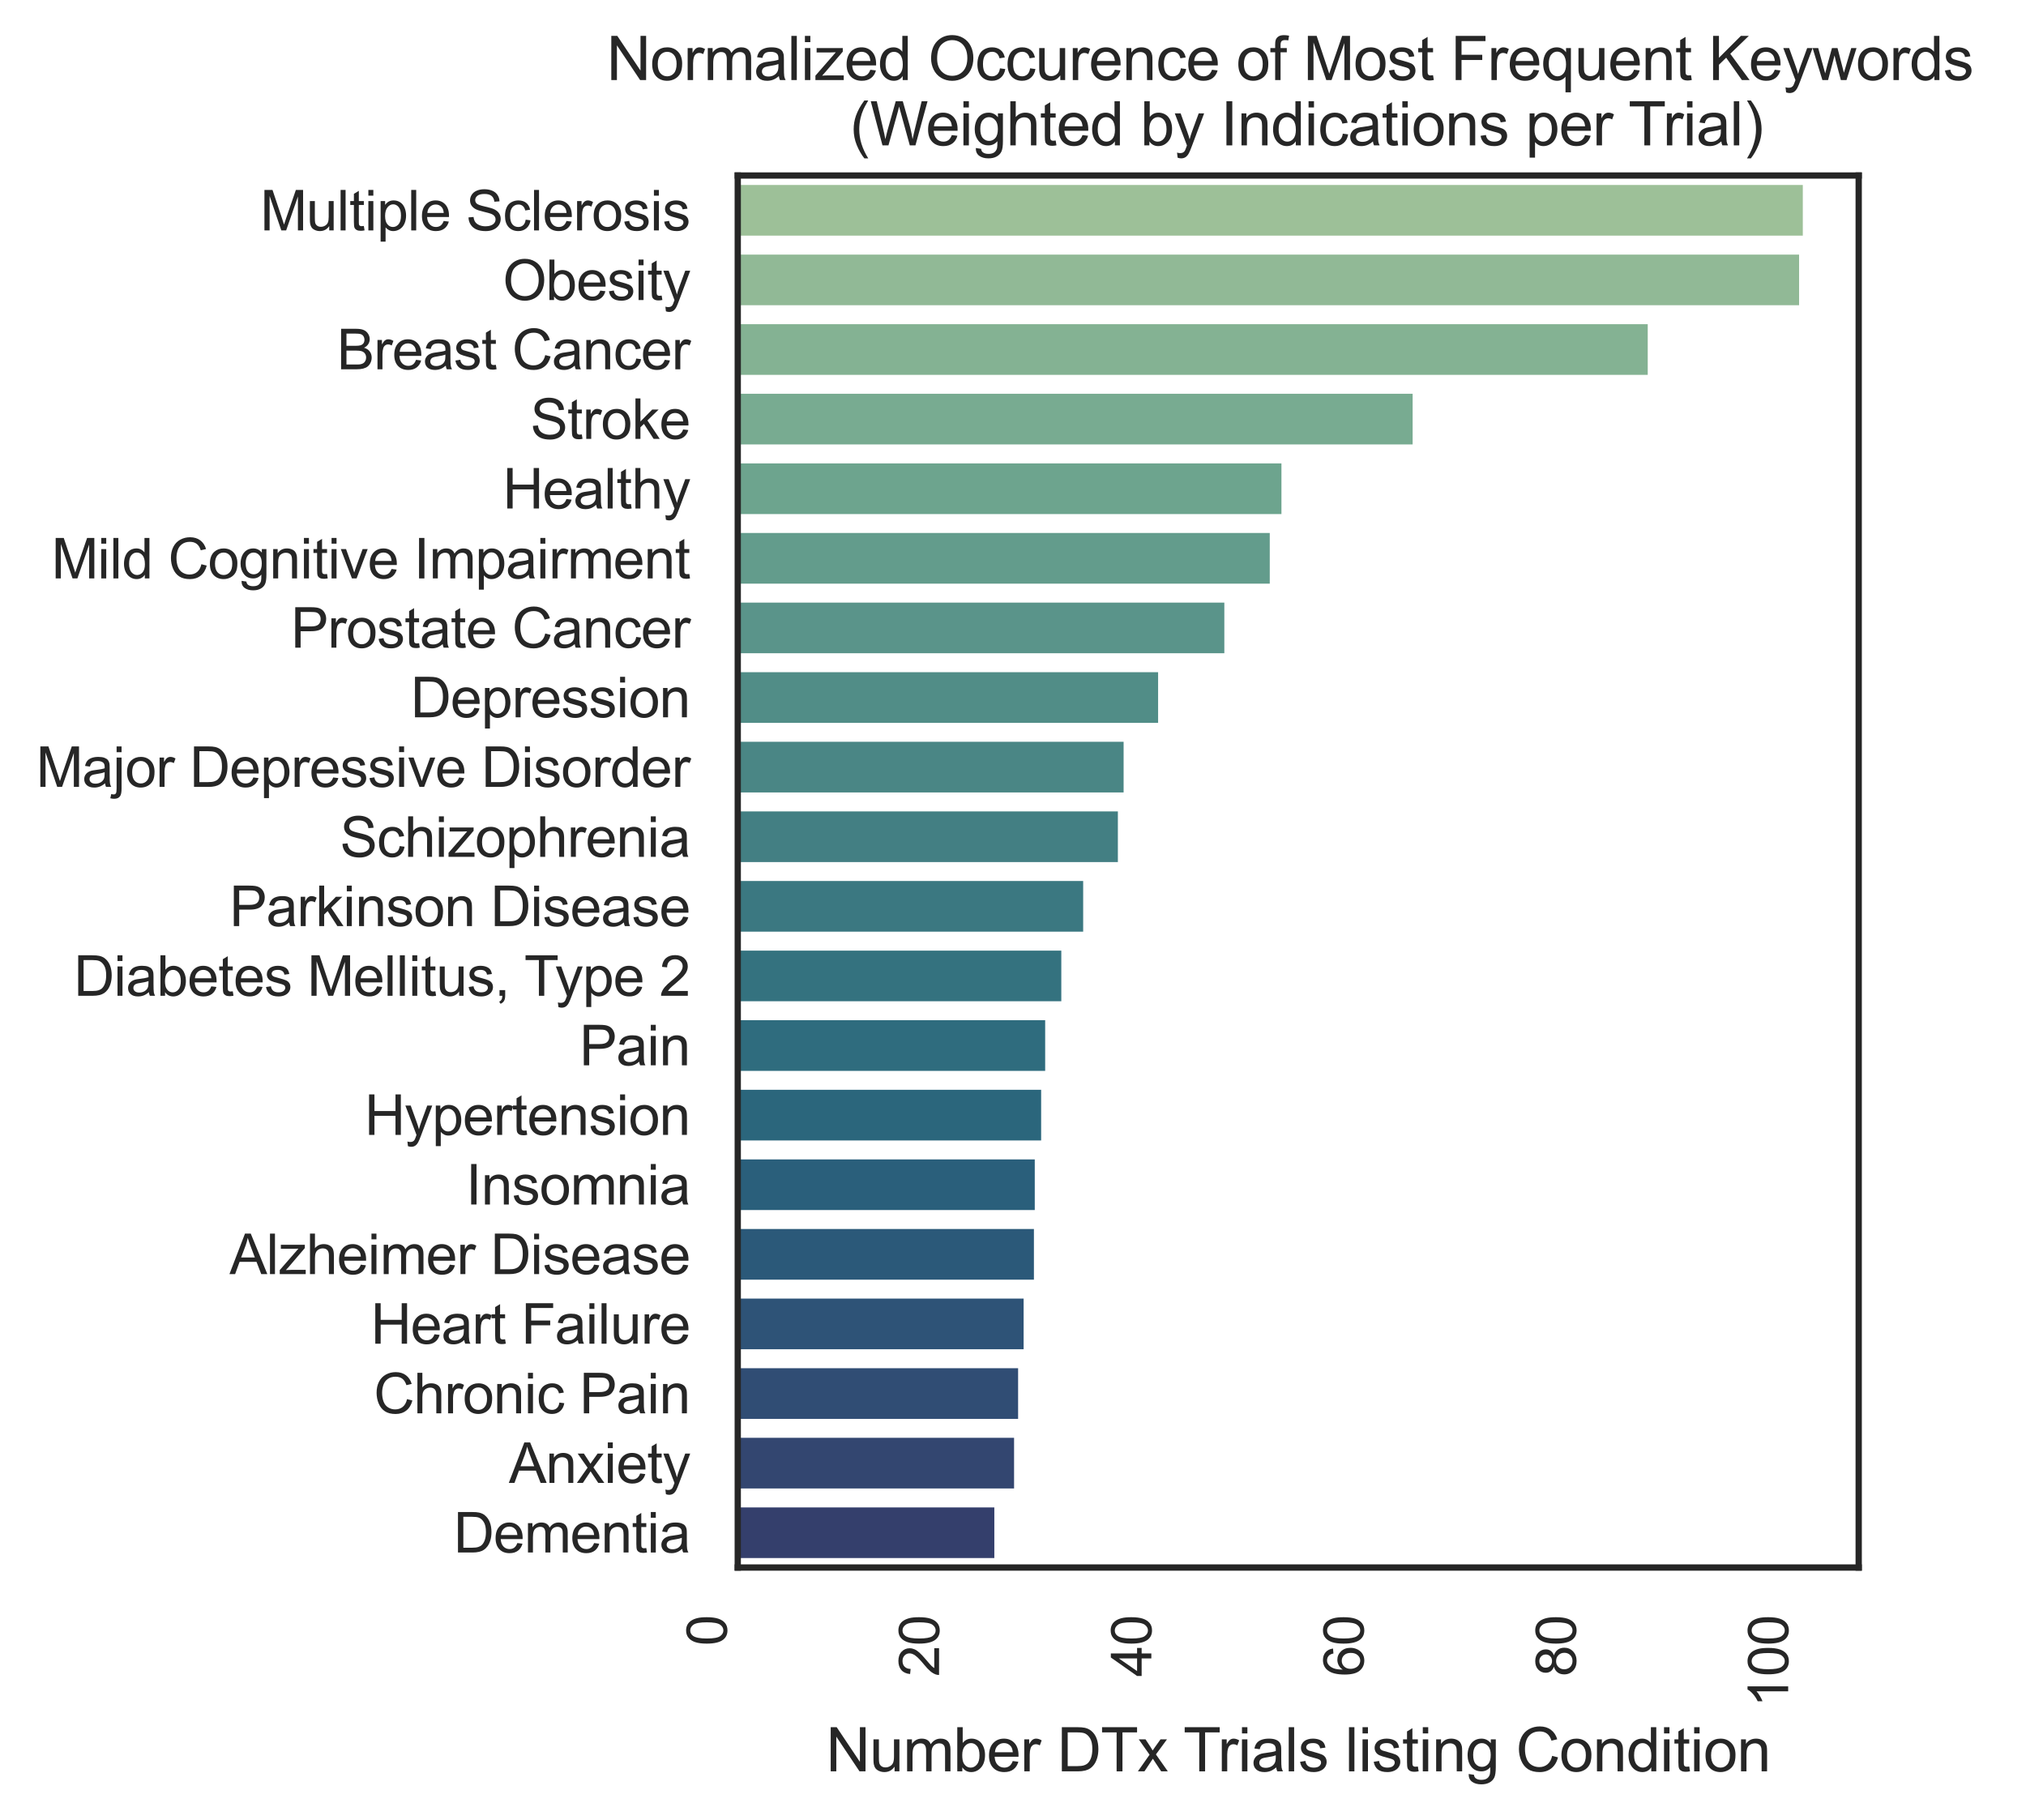 <?xml version="1.0" encoding="utf-8" standalone="no"?>
<!DOCTYPE svg PUBLIC "-//W3C//DTD SVG 1.1//EN"
  "http://www.w3.org/Graphics/SVG/1.1/DTD/svg11.dtd">
<svg xmlns:xlink="http://www.w3.org/1999/xlink" width="403.412pt" height="362.464pt" viewBox="0 0 403.412 362.464" xmlns="http://www.w3.org/2000/svg" version="1.1">
 <defs>
  <style type="text/css">*{stroke-linejoin: round; stroke-linecap: butt}</style>
 </defs>
 <g id="figure_1">
  <g id="patch_1">
   <path d="M 0 362.464 
L 403.412 362.464 
L 403.412 0 
L 0 0 
z
" style="fill: #ffffff"/>
  </g>
  <g id="axes_1">
   <g id="patch_2">
    <path d="M 146.899 312.151 
L 370.099 312.151 
L 370.099 34.952 
L 146.899 34.952 
z
" style="fill: #ffffff"/>
   </g>
   <g id="matplotlib.axis_1">
    <g id="xtick_1">
     <g id="text_1">
      <!-- 0 -->
      <g style="fill: #262626" transform="translate(144.713 327.769)rotate(-90)scale(0.11 -0.11)">
       <defs>
        <path id="ArialMT-30" d="M 266 2259 
Q 266 3072 433 3567 
Q 600 4063 929 4331 
Q 1259 4600 1759 4600 
Q 2128 4600 2406 4451 
Q 2684 4303 2865 4023 
Q 3047 3744 3150 3342 
Q 3253 2941 3253 2259 
Q 3253 1453 3087 958 
Q 2922 463 2592 192 
Q 2263 -78 1759 -78 
Q 1097 -78 719 397 
Q 266 969 266 2259 
z
M 844 2259 
Q 844 1131 1108 757 
Q 1372 384 1759 384 
Q 2147 384 2411 759 
Q 2675 1134 2675 2259 
Q 2675 3391 2411 3762 
Q 2147 4134 1753 4134 
Q 1366 4134 1134 3806 
Q 844 3388 844 2259 
z
" transform="scale(0.016)"/>
       </defs>
       <use xlink:href="#ArialMT-30"/>
      </g>
     </g>
    </g>
    <g id="xtick_2">
     <g id="text_2">
      <!-- 20 -->
      <g style="fill: #262626" transform="translate(186.982 333.886)rotate(-90)scale(0.11 -0.11)">
       <defs>
        <path id="ArialMT-32" d="M 3222 541 
L 3222 0 
L 194 0 
Q 188 203 259 391 
Q 375 700 629 1000 
Q 884 1300 1366 1694 
Q 2113 2306 2375 2664 
Q 2638 3022 2638 3341 
Q 2638 3675 2398 3904 
Q 2159 4134 1775 4134 
Q 1369 4134 1125 3890 
Q 881 3647 878 3216 
L 300 3275 
Q 359 3922 746 4261 
Q 1134 4600 1788 4600 
Q 2447 4600 2831 4234 
Q 3216 3869 3216 3328 
Q 3216 3053 3103 2787 
Q 2991 2522 2730 2228 
Q 2469 1934 1863 1422 
Q 1356 997 1212 845 
Q 1069 694 975 541 
L 3222 541 
z
" transform="scale(0.016)"/>
       </defs>
       <use xlink:href="#ArialMT-32"/>
       <use xlink:href="#ArialMT-30" x="55.615"/>
      </g>
     </g>
    </g>
    <g id="xtick_3">
     <g id="text_3">
      <!-- 40 -->
      <g style="fill: #262626" transform="translate(229.251 333.886)rotate(-90)scale(0.11 -0.11)">
       <defs>
        <path id="ArialMT-34" d="M 2069 0 
L 2069 1097 
L 81 1097 
L 81 1613 
L 2172 4581 
L 2631 4581 
L 2631 1613 
L 3250 1613 
L 3250 1097 
L 2631 1097 
L 2631 0 
L 2069 0 
z
M 2069 1613 
L 2069 3678 
L 634 1613 
L 2069 1613 
z
" transform="scale(0.016)"/>
       </defs>
       <use xlink:href="#ArialMT-34"/>
       <use xlink:href="#ArialMT-30" x="55.615"/>
      </g>
     </g>
    </g>
    <g id="xtick_4">
     <g id="text_4">
      <!-- 60 -->
      <g style="fill: #262626" transform="translate(271.52 333.886)rotate(-90)scale(0.11 -0.11)">
       <defs>
        <path id="ArialMT-36" d="M 3184 3459 
L 2625 3416 
Q 2550 3747 2413 3897 
Q 2184 4138 1850 4138 
Q 1581 4138 1378 3988 
Q 1113 3794 959 3422 
Q 806 3050 800 2363 
Q 1003 2672 1297 2822 
Q 1591 2972 1913 2972 
Q 2475 2972 2870 2558 
Q 3266 2144 3266 1488 
Q 3266 1056 3080 686 
Q 2894 316 2569 119 
Q 2244 -78 1831 -78 
Q 1128 -78 684 439 
Q 241 956 241 2144 
Q 241 3472 731 4075 
Q 1159 4600 1884 4600 
Q 2425 4600 2770 4297 
Q 3116 3994 3184 3459 
z
M 888 1484 
Q 888 1194 1011 928 
Q 1134 663 1356 523 
Q 1578 384 1822 384 
Q 2178 384 2434 671 
Q 2691 959 2691 1453 
Q 2691 1928 2437 2201 
Q 2184 2475 1800 2475 
Q 1419 2475 1153 2201 
Q 888 1928 888 1484 
z
" transform="scale(0.016)"/>
       </defs>
       <use xlink:href="#ArialMT-36"/>
       <use xlink:href="#ArialMT-30" x="55.615"/>
      </g>
     </g>
    </g>
    <g id="xtick_5">
     <g id="text_5">
      <!-- 80 -->
      <g style="fill: #262626" transform="translate(313.789 333.886)rotate(-90)scale(0.11 -0.11)">
       <defs>
        <path id="ArialMT-38" d="M 1131 2484 
Q 781 2613 612 2850 
Q 444 3088 444 3419 
Q 444 3919 803 4259 
Q 1163 4600 1759 4600 
Q 2359 4600 2725 4251 
Q 3091 3903 3091 3403 
Q 3091 3084 2923 2848 
Q 2756 2613 2416 2484 
Q 2838 2347 3058 2040 
Q 3278 1734 3278 1309 
Q 3278 722 2862 322 
Q 2447 -78 1769 -78 
Q 1091 -78 675 323 
Q 259 725 259 1325 
Q 259 1772 486 2073 
Q 713 2375 1131 2484 
z
M 1019 3438 
Q 1019 3113 1228 2906 
Q 1438 2700 1772 2700 
Q 2097 2700 2305 2904 
Q 2513 3109 2513 3406 
Q 2513 3716 2298 3927 
Q 2084 4138 1766 4138 
Q 1444 4138 1231 3931 
Q 1019 3725 1019 3438 
z
M 838 1322 
Q 838 1081 952 856 
Q 1066 631 1291 507 
Q 1516 384 1775 384 
Q 2178 384 2440 643 
Q 2703 903 2703 1303 
Q 2703 1709 2433 1975 
Q 2163 2241 1756 2241 
Q 1359 2241 1098 1978 
Q 838 1716 838 1322 
z
" transform="scale(0.016)"/>
       </defs>
       <use xlink:href="#ArialMT-38"/>
       <use xlink:href="#ArialMT-30" x="55.615"/>
      </g>
     </g>
    </g>
    <g id="xtick_6">
     <g id="text_6">
      <!-- 100 -->
      <g style="fill: #262626" transform="translate(356.058 340.003)rotate(-90)scale(0.11 -0.11)">
       <defs>
        <path id="ArialMT-31" d="M 2384 0 
L 1822 0 
L 1822 3584 
Q 1619 3391 1289 3197 
Q 959 3003 697 2906 
L 697 3450 
Q 1169 3672 1522 3987 
Q 1875 4303 2022 4600 
L 2384 4600 
L 2384 0 
z
" transform="scale(0.016)"/>
       </defs>
       <use xlink:href="#ArialMT-31"/>
       <use xlink:href="#ArialMT-30" x="55.615"/>
       <use xlink:href="#ArialMT-30" x="111.23"/>
      </g>
     </g>
    </g>
    <g id="text_7">
     <!-- Number DTx Trials listing Condition -->
     <g style="fill: #262626" transform="translate(164.471 352.738)scale(0.12 -0.12)">
      <defs>
       <path id="ArialMT-4e" d="M 488 0 
L 488 4581 
L 1109 4581 
L 3516 984 
L 3516 4581 
L 4097 4581 
L 4097 0 
L 3475 0 
L 1069 3600 
L 1069 0 
L 488 0 
z
" transform="scale(0.016)"/>
       <path id="ArialMT-75" d="M 2597 0 
L 2597 488 
Q 2209 -75 1544 -75 
Q 1250 -75 995 37 
Q 741 150 617 320 
Q 494 491 444 738 
Q 409 903 409 1263 
L 409 3319 
L 972 3319 
L 972 1478 
Q 972 1038 1006 884 
Q 1059 663 1231 536 
Q 1403 409 1656 409 
Q 1909 409 2131 539 
Q 2353 669 2445 892 
Q 2538 1116 2538 1541 
L 2538 3319 
L 3100 3319 
L 3100 0 
L 2597 0 
z
" transform="scale(0.016)"/>
       <path id="ArialMT-6d" d="M 422 0 
L 422 3319 
L 925 3319 
L 925 2853 
Q 1081 3097 1340 3245 
Q 1600 3394 1931 3394 
Q 2300 3394 2536 3241 
Q 2772 3088 2869 2813 
Q 3263 3394 3894 3394 
Q 4388 3394 4653 3120 
Q 4919 2847 4919 2278 
L 4919 0 
L 4359 0 
L 4359 2091 
Q 4359 2428 4304 2576 
Q 4250 2725 4106 2815 
Q 3963 2906 3769 2906 
Q 3419 2906 3187 2673 
Q 2956 2441 2956 1928 
L 2956 0 
L 2394 0 
L 2394 2156 
Q 2394 2531 2256 2718 
Q 2119 2906 1806 2906 
Q 1569 2906 1367 2781 
Q 1166 2656 1075 2415 
Q 984 2175 984 1722 
L 984 0 
L 422 0 
z
" transform="scale(0.016)"/>
       <path id="ArialMT-62" d="M 941 0 
L 419 0 
L 419 4581 
L 981 4581 
L 981 2947 
Q 1338 3394 1891 3394 
Q 2197 3394 2470 3270 
Q 2744 3147 2920 2923 
Q 3097 2700 3197 2384 
Q 3297 2069 3297 1709 
Q 3297 856 2875 390 
Q 2453 -75 1863 -75 
Q 1275 -75 941 416 
L 941 0 
z
M 934 1684 
Q 934 1088 1097 822 
Q 1363 388 1816 388 
Q 2184 388 2453 708 
Q 2722 1028 2722 1663 
Q 2722 2313 2464 2622 
Q 2206 2931 1841 2931 
Q 1472 2931 1203 2611 
Q 934 2291 934 1684 
z
" transform="scale(0.016)"/>
       <path id="ArialMT-65" d="M 2694 1069 
L 3275 997 
Q 3138 488 2766 206 
Q 2394 -75 1816 -75 
Q 1088 -75 661 373 
Q 234 822 234 1631 
Q 234 2469 665 2931 
Q 1097 3394 1784 3394 
Q 2450 3394 2872 2941 
Q 3294 2488 3294 1666 
Q 3294 1616 3291 1516 
L 816 1516 
Q 847 969 1125 678 
Q 1403 388 1819 388 
Q 2128 388 2347 550 
Q 2566 713 2694 1069 
z
M 847 1978 
L 2700 1978 
Q 2663 2397 2488 2606 
Q 2219 2931 1791 2931 
Q 1403 2931 1139 2672 
Q 875 2413 847 1978 
z
" transform="scale(0.016)"/>
       <path id="ArialMT-72" d="M 416 0 
L 416 3319 
L 922 3319 
L 922 2816 
Q 1116 3169 1280 3281 
Q 1444 3394 1641 3394 
Q 1925 3394 2219 3213 
L 2025 2691 
Q 1819 2813 1613 2813 
Q 1428 2813 1281 2702 
Q 1134 2591 1072 2394 
Q 978 2094 978 1738 
L 978 0 
L 416 0 
z
" transform="scale(0.016)"/>
       <path id="ArialMT-20" transform="scale(0.016)"/>
       <path id="ArialMT-44" d="M 494 0 
L 494 4581 
L 2072 4581 
Q 2606 4581 2888 4516 
Q 3281 4425 3559 4188 
Q 3922 3881 4101 3404 
Q 4281 2928 4281 2316 
Q 4281 1794 4159 1391 
Q 4038 988 3847 723 
Q 3656 459 3429 307 
Q 3203 156 2883 78 
Q 2563 0 2147 0 
L 494 0 
z
M 1100 541 
L 2078 541 
Q 2531 541 2789 625 
Q 3047 709 3200 863 
Q 3416 1078 3536 1442 
Q 3656 1806 3656 2325 
Q 3656 3044 3420 3430 
Q 3184 3816 2847 3947 
Q 2603 4041 2063 4041 
L 1100 4041 
L 1100 541 
z
" transform="scale(0.016)"/>
       <path id="ArialMT-54" d="M 1659 0 
L 1659 4041 
L 150 4041 
L 150 4581 
L 3781 4581 
L 3781 4041 
L 2266 4041 
L 2266 0 
L 1659 0 
z
" transform="scale(0.016)"/>
       <path id="ArialMT-78" d="M 47 0 
L 1259 1725 
L 138 3319 
L 841 3319 
L 1350 2541 
Q 1494 2319 1581 2169 
Q 1719 2375 1834 2534 
L 2394 3319 
L 3066 3319 
L 1919 1756 
L 3153 0 
L 2463 0 
L 1781 1031 
L 1600 1309 
L 728 0 
L 47 0 
z
" transform="scale(0.016)"/>
       <path id="ArialMT-69" d="M 425 3934 
L 425 4581 
L 988 4581 
L 988 3934 
L 425 3934 
z
M 425 0 
L 425 3319 
L 988 3319 
L 988 0 
L 425 0 
z
" transform="scale(0.016)"/>
       <path id="ArialMT-61" d="M 2588 409 
Q 2275 144 1986 34 
Q 1697 -75 1366 -75 
Q 819 -75 525 192 
Q 231 459 231 875 
Q 231 1119 342 1320 
Q 453 1522 633 1644 
Q 813 1766 1038 1828 
Q 1203 1872 1538 1913 
Q 2219 1994 2541 2106 
Q 2544 2222 2544 2253 
Q 2544 2597 2384 2738 
Q 2169 2928 1744 2928 
Q 1347 2928 1158 2789 
Q 969 2650 878 2297 
L 328 2372 
Q 403 2725 575 2942 
Q 747 3159 1072 3276 
Q 1397 3394 1825 3394 
Q 2250 3394 2515 3294 
Q 2781 3194 2906 3042 
Q 3031 2891 3081 2659 
Q 3109 2516 3109 2141 
L 3109 1391 
Q 3109 606 3145 398 
Q 3181 191 3288 0 
L 2700 0 
Q 2613 175 2588 409 
z
M 2541 1666 
Q 2234 1541 1622 1453 
Q 1275 1403 1131 1340 
Q 988 1278 909 1158 
Q 831 1038 831 891 
Q 831 666 1001 516 
Q 1172 366 1500 366 
Q 1825 366 2078 508 
Q 2331 650 2450 897 
Q 2541 1088 2541 1459 
L 2541 1666 
z
" transform="scale(0.016)"/>
       <path id="ArialMT-6c" d="M 409 0 
L 409 4581 
L 972 4581 
L 972 0 
L 409 0 
z
" transform="scale(0.016)"/>
       <path id="ArialMT-73" d="M 197 991 
L 753 1078 
Q 800 744 1014 566 
Q 1228 388 1613 388 
Q 2000 388 2187 545 
Q 2375 703 2375 916 
Q 2375 1106 2209 1216 
Q 2094 1291 1634 1406 
Q 1016 1563 777 1677 
Q 538 1791 414 1992 
Q 291 2194 291 2438 
Q 291 2659 392 2848 
Q 494 3038 669 3163 
Q 800 3259 1026 3326 
Q 1253 3394 1513 3394 
Q 1903 3394 2198 3281 
Q 2494 3169 2634 2976 
Q 2775 2784 2828 2463 
L 2278 2388 
Q 2241 2644 2061 2787 
Q 1881 2931 1553 2931 
Q 1166 2931 1000 2803 
Q 834 2675 834 2503 
Q 834 2394 903 2306 
Q 972 2216 1119 2156 
Q 1203 2125 1616 2013 
Q 2213 1853 2448 1751 
Q 2684 1650 2818 1456 
Q 2953 1263 2953 975 
Q 2953 694 2789 445 
Q 2625 197 2315 61 
Q 2006 -75 1616 -75 
Q 969 -75 630 194 
Q 291 463 197 991 
z
" transform="scale(0.016)"/>
       <path id="ArialMT-74" d="M 1650 503 
L 1731 6 
Q 1494 -44 1306 -44 
Q 1000 -44 831 53 
Q 663 150 594 308 
Q 525 466 525 972 
L 525 2881 
L 113 2881 
L 113 3319 
L 525 3319 
L 525 4141 
L 1084 4478 
L 1084 3319 
L 1650 3319 
L 1650 2881 
L 1084 2881 
L 1084 941 
Q 1084 700 1114 631 
Q 1144 563 1211 522 
Q 1278 481 1403 481 
Q 1497 481 1650 503 
z
" transform="scale(0.016)"/>
       <path id="ArialMT-6e" d="M 422 0 
L 422 3319 
L 928 3319 
L 928 2847 
Q 1294 3394 1984 3394 
Q 2284 3394 2536 3286 
Q 2788 3178 2913 3003 
Q 3038 2828 3088 2588 
Q 3119 2431 3119 2041 
L 3119 0 
L 2556 0 
L 2556 2019 
Q 2556 2363 2490 2533 
Q 2425 2703 2258 2804 
Q 2091 2906 1866 2906 
Q 1506 2906 1245 2678 
Q 984 2450 984 1813 
L 984 0 
L 422 0 
z
" transform="scale(0.016)"/>
       <path id="ArialMT-67" d="M 319 -275 
L 866 -356 
Q 900 -609 1056 -725 
Q 1266 -881 1628 -881 
Q 2019 -881 2231 -725 
Q 2444 -569 2519 -288 
Q 2563 -116 2559 434 
Q 2191 0 1641 0 
Q 956 0 581 494 
Q 206 988 206 1678 
Q 206 2153 378 2554 
Q 550 2956 876 3175 
Q 1203 3394 1644 3394 
Q 2231 3394 2613 2919 
L 2613 3319 
L 3131 3319 
L 3131 450 
Q 3131 -325 2973 -648 
Q 2816 -972 2473 -1159 
Q 2131 -1347 1631 -1347 
Q 1038 -1347 672 -1080 
Q 306 -813 319 -275 
z
M 784 1719 
Q 784 1066 1043 766 
Q 1303 466 1694 466 
Q 2081 466 2343 764 
Q 2606 1063 2606 1700 
Q 2606 2309 2336 2618 
Q 2066 2928 1684 2928 
Q 1309 2928 1046 2623 
Q 784 2319 784 1719 
z
" transform="scale(0.016)"/>
       <path id="ArialMT-43" d="M 3763 1606 
L 4369 1453 
Q 4178 706 3683 314 
Q 3188 -78 2472 -78 
Q 1731 -78 1267 223 
Q 803 525 561 1097 
Q 319 1669 319 2325 
Q 319 3041 592 3573 
Q 866 4106 1370 4382 
Q 1875 4659 2481 4659 
Q 3169 4659 3637 4309 
Q 4106 3959 4291 3325 
L 3694 3184 
Q 3534 3684 3231 3912 
Q 2928 4141 2469 4141 
Q 1941 4141 1586 3887 
Q 1231 3634 1087 3207 
Q 944 2781 944 2328 
Q 944 1744 1114 1308 
Q 1284 872 1643 656 
Q 2003 441 2422 441 
Q 2931 441 3284 734 
Q 3638 1028 3763 1606 
z
" transform="scale(0.016)"/>
       <path id="ArialMT-6f" d="M 213 1659 
Q 213 2581 725 3025 
Q 1153 3394 1769 3394 
Q 2453 3394 2887 2945 
Q 3322 2497 3322 1706 
Q 3322 1066 3130 698 
Q 2938 331 2570 128 
Q 2203 -75 1769 -75 
Q 1072 -75 642 372 
Q 213 819 213 1659 
z
M 791 1659 
Q 791 1022 1069 705 
Q 1347 388 1769 388 
Q 2188 388 2466 706 
Q 2744 1025 2744 1678 
Q 2744 2294 2464 2611 
Q 2184 2928 1769 2928 
Q 1347 2928 1069 2612 
Q 791 2297 791 1659 
z
" transform="scale(0.016)"/>
       <path id="ArialMT-64" d="M 2575 0 
L 2575 419 
Q 2259 -75 1647 -75 
Q 1250 -75 917 144 
Q 584 363 401 755 
Q 219 1147 219 1656 
Q 219 2153 384 2558 
Q 550 2963 881 3178 
Q 1213 3394 1622 3394 
Q 1922 3394 2156 3267 
Q 2391 3141 2538 2938 
L 2538 4581 
L 3097 4581 
L 3097 0 
L 2575 0 
z
M 797 1656 
Q 797 1019 1065 703 
Q 1334 388 1700 388 
Q 2069 388 2326 689 
Q 2584 991 2584 1609 
Q 2584 2291 2321 2609 
Q 2059 2928 1675 2928 
Q 1300 2928 1048 2622 
Q 797 2316 797 1656 
z
" transform="scale(0.016)"/>
      </defs>
      <use xlink:href="#ArialMT-4e"/>
      <use xlink:href="#ArialMT-75" x="72.217"/>
      <use xlink:href="#ArialMT-6d" x="127.832"/>
      <use xlink:href="#ArialMT-62" x="211.133"/>
      <use xlink:href="#ArialMT-65" x="266.748"/>
      <use xlink:href="#ArialMT-72" x="322.363"/>
      <use xlink:href="#ArialMT-20" x="355.664"/>
      <use xlink:href="#ArialMT-44" x="383.447"/>
      <use xlink:href="#ArialMT-54" x="455.664"/>
      <use xlink:href="#ArialMT-78" x="516.748"/>
      <use xlink:href="#ArialMT-20" x="566.748"/>
      <use xlink:href="#ArialMT-54" x="592.781"/>
      <use xlink:href="#ArialMT-72" x="650.115"/>
      <use xlink:href="#ArialMT-69" x="683.416"/>
      <use xlink:href="#ArialMT-61" x="705.633"/>
      <use xlink:href="#ArialMT-6c" x="761.248"/>
      <use xlink:href="#ArialMT-73" x="783.465"/>
      <use xlink:href="#ArialMT-20" x="833.465"/>
      <use xlink:href="#ArialMT-6c" x="861.248"/>
      <use xlink:href="#ArialMT-69" x="883.465"/>
      <use xlink:href="#ArialMT-73" x="905.682"/>
      <use xlink:href="#ArialMT-74" x="955.682"/>
      <use xlink:href="#ArialMT-69" x="983.465"/>
      <use xlink:href="#ArialMT-6e" x="1005.682"/>
      <use xlink:href="#ArialMT-67" x="1061.297"/>
      <use xlink:href="#ArialMT-20" x="1116.912"/>
      <use xlink:href="#ArialMT-43" x="1144.695"/>
      <use xlink:href="#ArialMT-6f" x="1216.912"/>
      <use xlink:href="#ArialMT-6e" x="1272.527"/>
      <use xlink:href="#ArialMT-64" x="1328.143"/>
      <use xlink:href="#ArialMT-69" x="1383.758"/>
      <use xlink:href="#ArialMT-74" x="1405.975"/>
      <use xlink:href="#ArialMT-69" x="1433.758"/>
      <use xlink:href="#ArialMT-6f" x="1455.975"/>
      <use xlink:href="#ArialMT-6e" x="1511.59"/>
     </g>
    </g>
   </g>
   <g id="matplotlib.axis_2">
    <g id="ytick_1">
     <g id="text_8">
      <!-- Multiple Sclerosis -->
      <g style="fill: #262626" transform="translate(51.819 45.885)scale(0.11 -0.11)">
       <defs>
        <path id="ArialMT-4d" d="M 475 0 
L 475 4581 
L 1388 4581 
L 2472 1338 
Q 2622 884 2691 659 
Q 2769 909 2934 1394 
L 4031 4581 
L 4847 4581 
L 4847 0 
L 4263 0 
L 4263 3834 
L 2931 0 
L 2384 0 
L 1059 3900 
L 1059 0 
L 475 0 
z
" transform="scale(0.016)"/>
        <path id="ArialMT-70" d="M 422 -1272 
L 422 3319 
L 934 3319 
L 934 2888 
Q 1116 3141 1344 3267 
Q 1572 3394 1897 3394 
Q 2322 3394 2647 3175 
Q 2972 2956 3137 2557 
Q 3303 2159 3303 1684 
Q 3303 1175 3120 767 
Q 2938 359 2589 142 
Q 2241 -75 1856 -75 
Q 1575 -75 1351 44 
Q 1128 163 984 344 
L 984 -1272 
L 422 -1272 
z
M 931 1641 
Q 931 1000 1190 694 
Q 1450 388 1819 388 
Q 2194 388 2461 705 
Q 2728 1022 2728 1688 
Q 2728 2322 2467 2637 
Q 2206 2953 1844 2953 
Q 1484 2953 1207 2617 
Q 931 2281 931 1641 
z
" transform="scale(0.016)"/>
        <path id="ArialMT-53" d="M 288 1472 
L 859 1522 
Q 900 1178 1048 958 
Q 1197 738 1509 602 
Q 1822 466 2213 466 
Q 2559 466 2825 569 
Q 3091 672 3220 851 
Q 3350 1031 3350 1244 
Q 3350 1459 3225 1620 
Q 3100 1781 2813 1891 
Q 2628 1963 1997 2114 
Q 1366 2266 1113 2400 
Q 784 2572 623 2826 
Q 463 3081 463 3397 
Q 463 3744 659 4045 
Q 856 4347 1234 4503 
Q 1613 4659 2075 4659 
Q 2584 4659 2973 4495 
Q 3363 4331 3572 4012 
Q 3781 3694 3797 3291 
L 3216 3247 
Q 3169 3681 2898 3903 
Q 2628 4125 2100 4125 
Q 1550 4125 1298 3923 
Q 1047 3722 1047 3438 
Q 1047 3191 1225 3031 
Q 1400 2872 2139 2705 
Q 2878 2538 3153 2413 
Q 3553 2228 3743 1945 
Q 3934 1663 3934 1294 
Q 3934 928 3725 604 
Q 3516 281 3123 101 
Q 2731 -78 2241 -78 
Q 1619 -78 1198 103 
Q 778 284 539 648 
Q 300 1013 288 1472 
z
" transform="scale(0.016)"/>
        <path id="ArialMT-63" d="M 2588 1216 
L 3141 1144 
Q 3050 572 2676 248 
Q 2303 -75 1759 -75 
Q 1078 -75 664 370 
Q 250 816 250 1647 
Q 250 2184 428 2587 
Q 606 2991 970 3192 
Q 1334 3394 1763 3394 
Q 2303 3394 2647 3120 
Q 2991 2847 3088 2344 
L 2541 2259 
Q 2463 2594 2264 2762 
Q 2066 2931 1784 2931 
Q 1359 2931 1093 2626 
Q 828 2322 828 1663 
Q 828 994 1084 691 
Q 1341 388 1753 388 
Q 2084 388 2306 591 
Q 2528 794 2588 1216 
z
" transform="scale(0.016)"/>
       </defs>
       <use xlink:href="#ArialMT-4d"/>
       <use xlink:href="#ArialMT-75" x="83.301"/>
       <use xlink:href="#ArialMT-6c" x="138.916"/>
       <use xlink:href="#ArialMT-74" x="161.133"/>
       <use xlink:href="#ArialMT-69" x="188.916"/>
       <use xlink:href="#ArialMT-70" x="211.133"/>
       <use xlink:href="#ArialMT-6c" x="266.748"/>
       <use xlink:href="#ArialMT-65" x="288.965"/>
       <use xlink:href="#ArialMT-20" x="344.58"/>
       <use xlink:href="#ArialMT-53" x="372.363"/>
       <use xlink:href="#ArialMT-63" x="439.062"/>
       <use xlink:href="#ArialMT-6c" x="489.062"/>
       <use xlink:href="#ArialMT-65" x="511.279"/>
       <use xlink:href="#ArialMT-72" x="566.895"/>
       <use xlink:href="#ArialMT-6f" x="600.195"/>
       <use xlink:href="#ArialMT-73" x="655.811"/>
       <use xlink:href="#ArialMT-69" x="705.811"/>
       <use xlink:href="#ArialMT-73" x="728.027"/>
      </g>
     </g>
    </g>
    <g id="ytick_2">
     <g id="text_9">
      <!-- Obesity -->
      <g style="fill: #262626" transform="translate(100.109 59.749)scale(0.11 -0.11)">
       <defs>
        <path id="ArialMT-4f" d="M 309 2231 
Q 309 3372 921 4017 
Q 1534 4663 2503 4663 
Q 3138 4663 3647 4359 
Q 4156 4056 4423 3514 
Q 4691 2972 4691 2284 
Q 4691 1588 4409 1038 
Q 4128 488 3612 205 
Q 3097 -78 2500 -78 
Q 1853 -78 1343 234 
Q 834 547 571 1087 
Q 309 1628 309 2231 
z
M 934 2222 
Q 934 1394 1379 917 
Q 1825 441 2497 441 
Q 3181 441 3623 922 
Q 4066 1403 4066 2288 
Q 4066 2847 3877 3264 
Q 3688 3681 3323 3911 
Q 2959 4141 2506 4141 
Q 1863 4141 1398 3698 
Q 934 3256 934 2222 
z
" transform="scale(0.016)"/>
        <path id="ArialMT-79" d="M 397 -1278 
L 334 -750 
Q 519 -800 656 -800 
Q 844 -800 956 -737 
Q 1069 -675 1141 -563 
Q 1194 -478 1313 -144 
Q 1328 -97 1363 -6 
L 103 3319 
L 709 3319 
L 1400 1397 
Q 1534 1031 1641 628 
Q 1738 1016 1872 1384 
L 2581 3319 
L 3144 3319 
L 1881 -56 
Q 1678 -603 1566 -809 
Q 1416 -1088 1222 -1217 
Q 1028 -1347 759 -1347 
Q 597 -1347 397 -1278 
z
" transform="scale(0.016)"/>
       </defs>
       <use xlink:href="#ArialMT-4f"/>
       <use xlink:href="#ArialMT-62" x="77.783"/>
       <use xlink:href="#ArialMT-65" x="133.398"/>
       <use xlink:href="#ArialMT-73" x="189.014"/>
       <use xlink:href="#ArialMT-69" x="239.014"/>
       <use xlink:href="#ArialMT-74" x="261.23"/>
       <use xlink:href="#ArialMT-79" x="289.014"/>
      </g>
     </g>
    </g>
    <g id="ytick_3">
     <g id="text_10">
      <!-- Breast Cancer -->
      <g style="fill: #262626" transform="translate(67.095 73.538)scale(0.11 -0.11)">
       <defs>
        <path id="ArialMT-42" d="M 469 0 
L 469 4581 
L 2188 4581 
Q 2713 4581 3030 4442 
Q 3347 4303 3526 4014 
Q 3706 3725 3706 3409 
Q 3706 3116 3547 2856 
Q 3388 2597 3066 2438 
Q 3481 2316 3704 2022 
Q 3928 1728 3928 1328 
Q 3928 1006 3792 729 
Q 3656 453 3456 303 
Q 3256 153 2954 76 
Q 2653 0 2216 0 
L 469 0 
z
M 1075 2656 
L 2066 2656 
Q 2469 2656 2644 2709 
Q 2875 2778 2992 2937 
Q 3109 3097 3109 3338 
Q 3109 3566 3000 3739 
Q 2891 3913 2687 3977 
Q 2484 4041 1991 4041 
L 1075 4041 
L 1075 2656 
z
M 1075 541 
L 2216 541 
Q 2509 541 2628 563 
Q 2838 600 2978 687 
Q 3119 775 3209 942 
Q 3300 1109 3300 1328 
Q 3300 1584 3169 1773 
Q 3038 1963 2805 2039 
Q 2572 2116 2134 2116 
L 1075 2116 
L 1075 541 
z
" transform="scale(0.016)"/>
       </defs>
       <use xlink:href="#ArialMT-42"/>
       <use xlink:href="#ArialMT-72" x="66.699"/>
       <use xlink:href="#ArialMT-65" x="100"/>
       <use xlink:href="#ArialMT-61" x="155.615"/>
       <use xlink:href="#ArialMT-73" x="211.23"/>
       <use xlink:href="#ArialMT-74" x="261.23"/>
       <use xlink:href="#ArialMT-20" x="289.014"/>
       <use xlink:href="#ArialMT-43" x="316.797"/>
       <use xlink:href="#ArialMT-61" x="389.014"/>
       <use xlink:href="#ArialMT-6e" x="444.629"/>
       <use xlink:href="#ArialMT-63" x="500.244"/>
       <use xlink:href="#ArialMT-65" x="550.244"/>
       <use xlink:href="#ArialMT-72" x="605.859"/>
      </g>
     </g>
    </g>
    <g id="ytick_4">
     <g id="text_11">
      <!-- Stroke -->
      <g style="fill: #262626" transform="translate(105.609 87.398)scale(0.11 -0.11)">
       <defs>
        <path id="ArialMT-6b" d="M 425 0 
L 425 4581 
L 988 4581 
L 988 1969 
L 2319 3319 
L 3047 3319 
L 1778 2088 
L 3175 0 
L 2481 0 
L 1384 1697 
L 988 1316 
L 988 0 
L 425 0 
z
" transform="scale(0.016)"/>
       </defs>
       <use xlink:href="#ArialMT-53"/>
       <use xlink:href="#ArialMT-74" x="66.699"/>
       <use xlink:href="#ArialMT-72" x="94.482"/>
       <use xlink:href="#ArialMT-6f" x="127.783"/>
       <use xlink:href="#ArialMT-6b" x="183.398"/>
       <use xlink:href="#ArialMT-65" x="233.398"/>
      </g>
     </g>
    </g>
    <g id="ytick_5">
     <g id="text_12">
      <!-- Healthy -->
      <g style="fill: #262626" transform="translate(100.104 101.258)scale(0.11 -0.11)">
       <defs>
        <path id="ArialMT-48" d="M 513 0 
L 513 4581 
L 1119 4581 
L 1119 2700 
L 3500 2700 
L 3500 4581 
L 4106 4581 
L 4106 0 
L 3500 0 
L 3500 2159 
L 1119 2159 
L 1119 0 
L 513 0 
z
" transform="scale(0.016)"/>
        <path id="ArialMT-68" d="M 422 0 
L 422 4581 
L 984 4581 
L 984 2938 
Q 1378 3394 1978 3394 
Q 2347 3394 2619 3248 
Q 2891 3103 3008 2847 
Q 3125 2591 3125 2103 
L 3125 0 
L 2563 0 
L 2563 2103 
Q 2563 2525 2380 2717 
Q 2197 2909 1863 2909 
Q 1613 2909 1392 2779 
Q 1172 2650 1078 2428 
Q 984 2206 984 1816 
L 984 0 
L 422 0 
z
" transform="scale(0.016)"/>
       </defs>
       <use xlink:href="#ArialMT-48"/>
       <use xlink:href="#ArialMT-65" x="72.217"/>
       <use xlink:href="#ArialMT-61" x="127.832"/>
       <use xlink:href="#ArialMT-6c" x="183.447"/>
       <use xlink:href="#ArialMT-74" x="205.664"/>
       <use xlink:href="#ArialMT-68" x="233.447"/>
       <use xlink:href="#ArialMT-79" x="289.062"/>
      </g>
     </g>
    </g>
    <g id="ytick_6">
     <g id="text_13">
      <!-- Mild Cognitive Impairment -->
      <g style="fill: #262626" transform="translate(10.251 115.185)scale(0.11 -0.11)">
       <defs>
        <path id="ArialMT-76" d="M 1344 0 
L 81 3319 
L 675 3319 
L 1388 1331 
Q 1503 1009 1600 663 
Q 1675 925 1809 1294 
L 2547 3319 
L 3125 3319 
L 1869 0 
L 1344 0 
z
" transform="scale(0.016)"/>
        <path id="ArialMT-49" d="M 597 0 
L 597 4581 
L 1203 4581 
L 1203 0 
L 597 0 
z
" transform="scale(0.016)"/>
       </defs>
       <use xlink:href="#ArialMT-4d"/>
       <use xlink:href="#ArialMT-69" x="83.301"/>
       <use xlink:href="#ArialMT-6c" x="105.518"/>
       <use xlink:href="#ArialMT-64" x="127.734"/>
       <use xlink:href="#ArialMT-20" x="183.35"/>
       <use xlink:href="#ArialMT-43" x="211.133"/>
       <use xlink:href="#ArialMT-6f" x="283.35"/>
       <use xlink:href="#ArialMT-67" x="338.965"/>
       <use xlink:href="#ArialMT-6e" x="394.58"/>
       <use xlink:href="#ArialMT-69" x="450.195"/>
       <use xlink:href="#ArialMT-74" x="472.412"/>
       <use xlink:href="#ArialMT-69" x="500.195"/>
       <use xlink:href="#ArialMT-76" x="522.412"/>
       <use xlink:href="#ArialMT-65" x="572.412"/>
       <use xlink:href="#ArialMT-20" x="628.027"/>
       <use xlink:href="#ArialMT-49" x="655.811"/>
       <use xlink:href="#ArialMT-6d" x="683.594"/>
       <use xlink:href="#ArialMT-70" x="766.895"/>
       <use xlink:href="#ArialMT-61" x="822.51"/>
       <use xlink:href="#ArialMT-69" x="878.125"/>
       <use xlink:href="#ArialMT-72" x="900.342"/>
       <use xlink:href="#ArialMT-6d" x="933.643"/>
       <use xlink:href="#ArialMT-65" x="1016.943"/>
       <use xlink:href="#ArialMT-6e" x="1072.559"/>
       <use xlink:href="#ArialMT-74" x="1128.174"/>
      </g>
     </g>
    </g>
    <g id="ytick_7">
     <g id="text_14">
      <!-- Prostate Cancer -->
      <g style="fill: #262626" transform="translate(57.922 128.978)scale(0.11 -0.11)">
       <defs>
        <path id="ArialMT-50" d="M 494 0 
L 494 4581 
L 2222 4581 
Q 2678 4581 2919 4538 
Q 3256 4481 3484 4323 
Q 3713 4166 3852 3881 
Q 3991 3597 3991 3256 
Q 3991 2672 3619 2267 
Q 3247 1863 2275 1863 
L 1100 1863 
L 1100 0 
L 494 0 
z
M 1100 2403 
L 2284 2403 
Q 2872 2403 3119 2622 
Q 3366 2841 3366 3238 
Q 3366 3525 3220 3729 
Q 3075 3934 2838 4000 
Q 2684 4041 2272 4041 
L 1100 4041 
L 1100 2403 
z
" transform="scale(0.016)"/>
       </defs>
       <use xlink:href="#ArialMT-50"/>
       <use xlink:href="#ArialMT-72" x="66.699"/>
       <use xlink:href="#ArialMT-6f" x="100"/>
       <use xlink:href="#ArialMT-73" x="155.615"/>
       <use xlink:href="#ArialMT-74" x="205.615"/>
       <use xlink:href="#ArialMT-61" x="233.398"/>
       <use xlink:href="#ArialMT-74" x="289.014"/>
       <use xlink:href="#ArialMT-65" x="316.797"/>
       <use xlink:href="#ArialMT-20" x="372.412"/>
       <use xlink:href="#ArialMT-43" x="400.195"/>
       <use xlink:href="#ArialMT-61" x="472.412"/>
       <use xlink:href="#ArialMT-6e" x="528.027"/>
       <use xlink:href="#ArialMT-63" x="583.643"/>
       <use xlink:href="#ArialMT-65" x="633.643"/>
       <use xlink:href="#ArialMT-72" x="689.258"/>
      </g>
     </g>
    </g>
    <g id="ytick_8">
     <g id="text_15">
      <!-- Depression -->
      <g style="fill: #262626" transform="translate(81.763 142.838)scale(0.11 -0.11)">
       <use xlink:href="#ArialMT-44"/>
       <use xlink:href="#ArialMT-65" x="72.217"/>
       <use xlink:href="#ArialMT-70" x="127.832"/>
       <use xlink:href="#ArialMT-72" x="183.447"/>
       <use xlink:href="#ArialMT-65" x="216.748"/>
       <use xlink:href="#ArialMT-73" x="272.363"/>
       <use xlink:href="#ArialMT-73" x="322.363"/>
       <use xlink:href="#ArialMT-69" x="372.363"/>
       <use xlink:href="#ArialMT-6f" x="394.58"/>
       <use xlink:href="#ArialMT-6e" x="450.195"/>
      </g>
     </g>
    </g>
    <g id="ytick_9">
     <g id="text_16">
      <!-- Major Depressive Disorder -->
      <g style="fill: #262626" transform="translate(7.2 156.698)scale(0.11 -0.11)">
       <defs>
        <path id="ArialMT-6a" d="M 419 3928 
L 419 4581 
L 981 4581 
L 981 3928 
L 419 3928 
z
M -294 -1288 
L -188 -809 
Q -19 -853 78 -853 
Q 250 -853 334 -739 
Q 419 -625 419 -169 
L 419 3319 
L 981 3319 
L 981 -181 
Q 981 -794 822 -1034 
Q 619 -1347 147 -1347 
Q -81 -1347 -294 -1288 
z
" transform="scale(0.016)"/>
       </defs>
       <use xlink:href="#ArialMT-4d"/>
       <use xlink:href="#ArialMT-61" x="83.301"/>
       <use xlink:href="#ArialMT-6a" x="138.916"/>
       <use xlink:href="#ArialMT-6f" x="161.133"/>
       <use xlink:href="#ArialMT-72" x="216.748"/>
       <use xlink:href="#ArialMT-20" x="250.049"/>
       <use xlink:href="#ArialMT-44" x="277.832"/>
       <use xlink:href="#ArialMT-65" x="350.049"/>
       <use xlink:href="#ArialMT-70" x="405.664"/>
       <use xlink:href="#ArialMT-72" x="461.279"/>
       <use xlink:href="#ArialMT-65" x="494.58"/>
       <use xlink:href="#ArialMT-73" x="550.195"/>
       <use xlink:href="#ArialMT-73" x="600.195"/>
       <use xlink:href="#ArialMT-69" x="650.195"/>
       <use xlink:href="#ArialMT-76" x="672.412"/>
       <use xlink:href="#ArialMT-65" x="722.412"/>
       <use xlink:href="#ArialMT-20" x="778.027"/>
       <use xlink:href="#ArialMT-44" x="805.811"/>
       <use xlink:href="#ArialMT-69" x="878.027"/>
       <use xlink:href="#ArialMT-73" x="900.244"/>
       <use xlink:href="#ArialMT-6f" x="950.244"/>
       <use xlink:href="#ArialMT-72" x="1005.859"/>
       <use xlink:href="#ArialMT-64" x="1039.16"/>
       <use xlink:href="#ArialMT-65" x="1094.775"/>
       <use xlink:href="#ArialMT-72" x="1150.391"/>
      </g>
     </g>
    </g>
    <g id="ytick_10">
     <g id="text_17">
      <!-- Schizophrenia -->
      <g style="fill: #262626" transform="translate(67.691 170.625)scale(0.11 -0.11)">
       <defs>
        <path id="ArialMT-7a" d="M 125 0 
L 125 456 
L 2238 2881 
Q 1878 2863 1603 2863 
L 250 2863 
L 250 3319 
L 2963 3319 
L 2963 2947 
L 1166 841 
L 819 456 
Q 1197 484 1528 484 
L 3063 484 
L 3063 0 
L 125 0 
z
" transform="scale(0.016)"/>
       </defs>
       <use xlink:href="#ArialMT-53"/>
       <use xlink:href="#ArialMT-63" x="66.699"/>
       <use xlink:href="#ArialMT-68" x="116.699"/>
       <use xlink:href="#ArialMT-69" x="172.314"/>
       <use xlink:href="#ArialMT-7a" x="194.531"/>
       <use xlink:href="#ArialMT-6f" x="244.531"/>
       <use xlink:href="#ArialMT-70" x="300.146"/>
       <use xlink:href="#ArialMT-68" x="355.762"/>
       <use xlink:href="#ArialMT-72" x="411.377"/>
       <use xlink:href="#ArialMT-65" x="444.678"/>
       <use xlink:href="#ArialMT-6e" x="500.293"/>
       <use xlink:href="#ArialMT-69" x="555.908"/>
       <use xlink:href="#ArialMT-61" x="578.125"/>
      </g>
     </g>
    </g>
    <g id="ytick_11">
     <g id="text_18">
      <!-- Parkinson Disease -->
      <g style="fill: #262626" transform="translate(45.691 184.418)scale(0.11 -0.11)">
       <use xlink:href="#ArialMT-50"/>
       <use xlink:href="#ArialMT-61" x="66.699"/>
       <use xlink:href="#ArialMT-72" x="122.314"/>
       <use xlink:href="#ArialMT-6b" x="155.615"/>
       <use xlink:href="#ArialMT-69" x="205.615"/>
       <use xlink:href="#ArialMT-6e" x="227.832"/>
       <use xlink:href="#ArialMT-73" x="283.447"/>
       <use xlink:href="#ArialMT-6f" x="333.447"/>
       <use xlink:href="#ArialMT-6e" x="389.062"/>
       <use xlink:href="#ArialMT-20" x="444.678"/>
       <use xlink:href="#ArialMT-44" x="472.461"/>
       <use xlink:href="#ArialMT-69" x="544.678"/>
       <use xlink:href="#ArialMT-73" x="566.895"/>
       <use xlink:href="#ArialMT-65" x="616.895"/>
       <use xlink:href="#ArialMT-61" x="672.51"/>
       <use xlink:href="#ArialMT-73" x="728.125"/>
       <use xlink:href="#ArialMT-65" x="778.125"/>
      </g>
     </g>
    </g>
    <g id="ytick_12">
     <g id="text_19">
      <!-- Diabetes Mellitus, Type 2 -->
      <g style="fill: #262626" transform="translate(14.706 198.295)scale(0.11 -0.11)">
       <defs>
        <path id="ArialMT-2c" d="M 569 0 
L 569 641 
L 1209 641 
L 1209 0 
Q 1209 -353 1084 -570 
Q 959 -788 688 -906 
L 531 -666 
Q 709 -588 793 -436 
Q 878 -284 888 0 
L 569 0 
z
" transform="scale(0.016)"/>
       </defs>
       <use xlink:href="#ArialMT-44"/>
       <use xlink:href="#ArialMT-69" x="72.217"/>
       <use xlink:href="#ArialMT-61" x="94.434"/>
       <use xlink:href="#ArialMT-62" x="150.049"/>
       <use xlink:href="#ArialMT-65" x="205.664"/>
       <use xlink:href="#ArialMT-74" x="261.279"/>
       <use xlink:href="#ArialMT-65" x="289.062"/>
       <use xlink:href="#ArialMT-73" x="344.678"/>
       <use xlink:href="#ArialMT-20" x="394.678"/>
       <use xlink:href="#ArialMT-4d" x="422.461"/>
       <use xlink:href="#ArialMT-65" x="505.762"/>
       <use xlink:href="#ArialMT-6c" x="561.377"/>
       <use xlink:href="#ArialMT-6c" x="583.594"/>
       <use xlink:href="#ArialMT-69" x="605.811"/>
       <use xlink:href="#ArialMT-74" x="628.027"/>
       <use xlink:href="#ArialMT-75" x="655.811"/>
       <use xlink:href="#ArialMT-73" x="711.426"/>
       <use xlink:href="#ArialMT-2c" x="761.426"/>
       <use xlink:href="#ArialMT-20" x="789.209"/>
       <use xlink:href="#ArialMT-54" x="815.242"/>
       <use xlink:href="#ArialMT-79" x="870.826"/>
       <use xlink:href="#ArialMT-70" x="920.826"/>
       <use xlink:href="#ArialMT-65" x="976.441"/>
       <use xlink:href="#ArialMT-20" x="1032.057"/>
       <use xlink:href="#ArialMT-32" x="1059.84"/>
      </g>
     </g>
    </g>
    <g id="ytick_13">
     <g id="text_20">
      <!-- Pain -->
      <g style="fill: #262626" transform="translate(115.383 212.138)scale(0.11 -0.11)">
       <use xlink:href="#ArialMT-50"/>
       <use xlink:href="#ArialMT-61" x="66.699"/>
       <use xlink:href="#ArialMT-69" x="122.314"/>
       <use xlink:href="#ArialMT-6e" x="144.531"/>
      </g>
     </g>
    </g>
    <g id="ytick_14">
     <g id="text_21">
      <!-- Hypertension -->
      <g style="fill: #262626" transform="translate(72.59 225.998)scale(0.11 -0.11)">
       <use xlink:href="#ArialMT-48"/>
       <use xlink:href="#ArialMT-79" x="72.217"/>
       <use xlink:href="#ArialMT-70" x="122.217"/>
       <use xlink:href="#ArialMT-65" x="177.832"/>
       <use xlink:href="#ArialMT-72" x="233.447"/>
       <use xlink:href="#ArialMT-74" x="266.748"/>
       <use xlink:href="#ArialMT-65" x="294.531"/>
       <use xlink:href="#ArialMT-6e" x="350.146"/>
       <use xlink:href="#ArialMT-73" x="405.762"/>
       <use xlink:href="#ArialMT-69" x="455.762"/>
       <use xlink:href="#ArialMT-6f" x="477.979"/>
       <use xlink:href="#ArialMT-6e" x="533.594"/>
      </g>
     </g>
    </g>
    <g id="ytick_15">
     <g id="text_22">
      <!-- Insomnia -->
      <g style="fill: #262626" transform="translate(92.768 239.858)scale(0.11 -0.11)">
       <use xlink:href="#ArialMT-49"/>
       <use xlink:href="#ArialMT-6e" x="27.783"/>
       <use xlink:href="#ArialMT-73" x="83.398"/>
       <use xlink:href="#ArialMT-6f" x="133.398"/>
       <use xlink:href="#ArialMT-6d" x="189.014"/>
       <use xlink:href="#ArialMT-6e" x="272.314"/>
       <use xlink:href="#ArialMT-69" x="327.93"/>
       <use xlink:href="#ArialMT-61" x="350.146"/>
      </g>
     </g>
    </g>
    <g id="ytick_16">
     <g id="text_23">
      <!-- Alzheimer Disease -->
      <g style="fill: #262626" transform="translate(45.702 253.718)scale(0.11 -0.11)">
       <defs>
        <path id="ArialMT-41" d="M -9 0 
L 1750 4581 
L 2403 4581 
L 4278 0 
L 3588 0 
L 3053 1388 
L 1138 1388 
L 634 0 
L -9 0 
z
M 1313 1881 
L 2866 1881 
L 2388 3150 
Q 2169 3728 2063 4100 
Q 1975 3659 1816 3225 
L 1313 1881 
z
" transform="scale(0.016)"/>
       </defs>
       <use xlink:href="#ArialMT-41"/>
       <use xlink:href="#ArialMT-6c" x="66.699"/>
       <use xlink:href="#ArialMT-7a" x="88.916"/>
       <use xlink:href="#ArialMT-68" x="138.916"/>
       <use xlink:href="#ArialMT-65" x="194.531"/>
       <use xlink:href="#ArialMT-69" x="250.146"/>
       <use xlink:href="#ArialMT-6d" x="272.363"/>
       <use xlink:href="#ArialMT-65" x="355.664"/>
       <use xlink:href="#ArialMT-72" x="411.279"/>
       <use xlink:href="#ArialMT-20" x="444.58"/>
       <use xlink:href="#ArialMT-44" x="472.363"/>
       <use xlink:href="#ArialMT-69" x="544.58"/>
       <use xlink:href="#ArialMT-73" x="566.797"/>
       <use xlink:href="#ArialMT-65" x="616.797"/>
       <use xlink:href="#ArialMT-61" x="672.412"/>
       <use xlink:href="#ArialMT-73" x="728.027"/>
       <use xlink:href="#ArialMT-65" x="778.027"/>
      </g>
     </g>
    </g>
    <g id="ytick_17">
     <g id="text_24">
      <!-- Heart Failure -->
      <g style="fill: #262626" transform="translate(73.826 267.578)scale(0.11 -0.11)">
       <defs>
        <path id="ArialMT-46" d="M 525 0 
L 525 4581 
L 3616 4581 
L 3616 4041 
L 1131 4041 
L 1131 2622 
L 3281 2622 
L 3281 2081 
L 1131 2081 
L 1131 0 
L 525 0 
z
" transform="scale(0.016)"/>
       </defs>
       <use xlink:href="#ArialMT-48"/>
       <use xlink:href="#ArialMT-65" x="72.217"/>
       <use xlink:href="#ArialMT-61" x="127.832"/>
       <use xlink:href="#ArialMT-72" x="183.447"/>
       <use xlink:href="#ArialMT-74" x="216.748"/>
       <use xlink:href="#ArialMT-20" x="244.531"/>
       <use xlink:href="#ArialMT-46" x="272.314"/>
       <use xlink:href="#ArialMT-61" x="333.398"/>
       <use xlink:href="#ArialMT-69" x="389.014"/>
       <use xlink:href="#ArialMT-6c" x="411.23"/>
       <use xlink:href="#ArialMT-75" x="433.447"/>
       <use xlink:href="#ArialMT-72" x="489.062"/>
       <use xlink:href="#ArialMT-65" x="522.363"/>
      </g>
     </g>
    </g>
    <g id="ytick_18">
     <g id="text_25">
      <!-- Chronic Pain -->
      <g style="fill: #262626" transform="translate(74.425 281.438)scale(0.11 -0.11)">
       <use xlink:href="#ArialMT-43"/>
       <use xlink:href="#ArialMT-68" x="72.217"/>
       <use xlink:href="#ArialMT-72" x="127.832"/>
       <use xlink:href="#ArialMT-6f" x="161.133"/>
       <use xlink:href="#ArialMT-6e" x="216.748"/>
       <use xlink:href="#ArialMT-69" x="272.363"/>
       <use xlink:href="#ArialMT-63" x="294.58"/>
       <use xlink:href="#ArialMT-20" x="344.58"/>
       <use xlink:href="#ArialMT-50" x="372.363"/>
       <use xlink:href="#ArialMT-61" x="439.062"/>
       <use xlink:href="#ArialMT-69" x="494.678"/>
       <use xlink:href="#ArialMT-6e" x="516.895"/>
      </g>
     </g>
    </g>
    <g id="ytick_19">
     <g id="text_26">
      <!-- Anxiety -->
      <g style="fill: #262626" transform="translate(101.327 295.298)scale(0.11 -0.11)">
       <use xlink:href="#ArialMT-41"/>
       <use xlink:href="#ArialMT-6e" x="66.699"/>
       <use xlink:href="#ArialMT-78" x="122.314"/>
       <use xlink:href="#ArialMT-69" x="172.314"/>
       <use xlink:href="#ArialMT-65" x="194.531"/>
       <use xlink:href="#ArialMT-74" x="250.146"/>
       <use xlink:href="#ArialMT-79" x="277.93"/>
      </g>
     </g>
    </g>
    <g id="ytick_20">
     <g id="text_27">
      <!-- Dementia -->
      <g style="fill: #262626" transform="translate(90.324 309.158)scale(0.11 -0.11)">
       <use xlink:href="#ArialMT-44"/>
       <use xlink:href="#ArialMT-65" x="72.217"/>
       <use xlink:href="#ArialMT-6d" x="127.832"/>
       <use xlink:href="#ArialMT-65" x="211.133"/>
       <use xlink:href="#ArialMT-6e" x="266.748"/>
       <use xlink:href="#ArialMT-74" x="322.363"/>
       <use xlink:href="#ArialMT-69" x="350.146"/>
       <use xlink:href="#ArialMT-61" x="372.363"/>
      </g>
     </g>
    </g>
   </g>
   <g id="patch_3">
    <path d="M 146.899 36.337 
L 359.47 36.337 
L 359.47 47.425 
L 146.899 47.425 
z
" clip-path="url(#p91e467c02f)" style="fill: #9dc098; stroke: #ffffff; stroke-linejoin: miter"/>
   </g>
   <g id="patch_4">
    <path d="M 146.899 50.197 
L 358.73 50.197 
L 358.73 61.285 
L 146.899 61.285 
z
" clip-path="url(#p91e467c02f)" style="fill: #91b996; stroke: #ffffff; stroke-linejoin: miter"/>
   </g>
   <g id="patch_5">
    <path d="M 146.899 64.058 
L 328.593 64.058 
L 328.593 75.145 
L 146.899 75.145 
z
" clip-path="url(#p91e467c02f)" style="fill: #84b293; stroke: #ffffff; stroke-linejoin: miter"/>
   </g>
   <g id="patch_6">
    <path d="M 146.899 77.918 
L 281.78 77.918 
L 281.78 89.005 
L 146.899 89.005 
z
" clip-path="url(#p91e467c02f)" style="fill: #78ab91; stroke: #ffffff; stroke-linejoin: miter"/>
   </g>
   <g id="patch_7">
    <path d="M 146.899 91.778 
L 255.657 91.778 
L 255.657 102.865 
L 146.899 102.865 
z
" clip-path="url(#p91e467c02f)" style="fill: #6da48e; stroke: #ffffff; stroke-linejoin: miter"/>
   </g>
   <g id="patch_8">
    <path d="M 146.899 105.638 
L 253.332 105.638 
L 253.332 116.725 
L 146.899 116.725 
z
" clip-path="url(#p91e467c02f)" style="fill: #639c8c; stroke: #ffffff; stroke-linejoin: miter"/>
   </g>
   <g id="patch_9">
    <path d="M 146.899 119.498 
L 244.287 119.498 
L 244.287 130.585 
L 146.899 130.585 
z
" clip-path="url(#p91e467c02f)" style="fill: #5a948a; stroke: #ffffff; stroke-linejoin: miter"/>
   </g>
   <g id="patch_10">
    <path d="M 146.899 133.357 
L 231.099 133.357 
L 231.099 144.446 
L 146.899 144.446 
z
" clip-path="url(#p91e467c02f)" style="fill: #518d87; stroke: #ffffff; stroke-linejoin: miter"/>
   </g>
   <g id="patch_11">
    <path d="M 146.899 147.218 
L 224.23 147.218 
L 224.23 158.305 
L 146.899 158.305 
z
" clip-path="url(#p91e467c02f)" style="fill: #4a8685; stroke: #ffffff; stroke-linejoin: miter"/>
   </g>
   <g id="patch_12">
    <path d="M 146.899 161.077 
L 223.089 161.077 
L 223.089 172.166 
L 146.899 172.166 
z
" clip-path="url(#p91e467c02f)" style="fill: #437f83; stroke: #ffffff; stroke-linejoin: miter"/>
   </g>
   <g id="patch_13">
    <path d="M 146.899 174.938 
L 216.178 174.938 
L 216.178 186.025 
L 146.899 186.025 
z
" clip-path="url(#p91e467c02f)" style="fill: #3b7881; stroke: #ffffff; stroke-linejoin: miter"/>
   </g>
   <g id="patch_14">
    <path d="M 146.899 188.798 
L 211.824 188.798 
L 211.824 199.886 
L 146.899 199.886 
z
" clip-path="url(#p91e467c02f)" style="fill: #34727f; stroke: #ffffff; stroke-linejoin: miter"/>
   </g>
   <g id="patch_15">
    <path d="M 146.899 202.657 
L 208.612 202.657 
L 208.612 213.745 
L 146.899 213.745 
z
" clip-path="url(#p91e467c02f)" style="fill: #2f6c7e; stroke: #ffffff; stroke-linejoin: miter"/>
   </g>
   <g id="patch_16">
    <path d="M 146.899 216.518 
L 207.809 216.518 
L 207.809 227.606 
L 146.899 227.606 
z
" clip-path="url(#p91e467c02f)" style="fill: #2b667c; stroke: #ffffff; stroke-linejoin: miter"/>
   </g>
   <g id="patch_17">
    <path d="M 146.899 230.377 
L 206.54 230.377 
L 206.54 241.465 
L 146.899 241.465 
z
" clip-path="url(#p91e467c02f)" style="fill: #2a5f7b; stroke: #ffffff; stroke-linejoin: miter"/>
   </g>
   <g id="patch_18">
    <path d="M 146.899 244.238 
L 206.371 244.238 
L 206.371 255.326 
L 146.899 255.326 
z
" clip-path="url(#p91e467c02f)" style="fill: #2b5979; stroke: #ffffff; stroke-linejoin: miter"/>
   </g>
   <g id="patch_19">
    <path d="M 146.899 258.098 
L 204.321 258.098 
L 204.321 269.185 
L 146.899 269.185 
z
" clip-path="url(#p91e467c02f)" style="fill: #2e5377; stroke: #ffffff; stroke-linejoin: miter"/>
   </g>
   <g id="patch_20">
    <path d="M 146.899 271.957 
L 203.222 271.957 
L 203.222 283.046 
L 146.899 283.046 
z
" clip-path="url(#p91e467c02f)" style="fill: #304d74; stroke: #ffffff; stroke-linejoin: miter"/>
   </g>
   <g id="patch_21">
    <path d="M 146.899 285.817 
L 202.419 285.817 
L 202.419 296.906 
L 146.899 296.906 
z
" clip-path="url(#p91e467c02f)" style="fill: #334670; stroke: #ffffff; stroke-linejoin: miter"/>
   </g>
   <g id="patch_22">
    <path d="M 146.899 299.678 
L 198.488 299.678 
L 198.488 310.765 
L 146.899 310.765 
z
" clip-path="url(#p91e467c02f)" style="fill: #343f6c; stroke: #ffffff; stroke-linejoin: miter"/>
   </g>
   <g id="line2d_1">
    <path clip-path="url(#p91e467c02f)" style="fill: none; stroke: #424242; stroke-width: 2.7; stroke-linecap: round"/>
   </g>
   <g id="line2d_2">
    <path clip-path="url(#p91e467c02f)" style="fill: none; stroke: #424242; stroke-width: 2.7; stroke-linecap: round"/>
   </g>
   <g id="line2d_3">
    <path clip-path="url(#p91e467c02f)" style="fill: none; stroke: #424242; stroke-width: 2.7; stroke-linecap: round"/>
   </g>
   <g id="line2d_4">
    <path clip-path="url(#p91e467c02f)" style="fill: none; stroke: #424242; stroke-width: 2.7; stroke-linecap: round"/>
   </g>
   <g id="line2d_5">
    <path clip-path="url(#p91e467c02f)" style="fill: none; stroke: #424242; stroke-width: 2.7; stroke-linecap: round"/>
   </g>
   <g id="line2d_6">
    <path clip-path="url(#p91e467c02f)" style="fill: none; stroke: #424242; stroke-width: 2.7; stroke-linecap: round"/>
   </g>
   <g id="line2d_7">
    <path clip-path="url(#p91e467c02f)" style="fill: none; stroke: #424242; stroke-width: 2.7; stroke-linecap: round"/>
   </g>
   <g id="line2d_8">
    <path clip-path="url(#p91e467c02f)" style="fill: none; stroke: #424242; stroke-width: 2.7; stroke-linecap: round"/>
   </g>
   <g id="line2d_9">
    <path clip-path="url(#p91e467c02f)" style="fill: none; stroke: #424242; stroke-width: 2.7; stroke-linecap: round"/>
   </g>
   <g id="line2d_10">
    <path clip-path="url(#p91e467c02f)" style="fill: none; stroke: #424242; stroke-width: 2.7; stroke-linecap: round"/>
   </g>
   <g id="line2d_11">
    <path clip-path="url(#p91e467c02f)" style="fill: none; stroke: #424242; stroke-width: 2.7; stroke-linecap: round"/>
   </g>
   <g id="line2d_12">
    <path clip-path="url(#p91e467c02f)" style="fill: none; stroke: #424242; stroke-width: 2.7; stroke-linecap: round"/>
   </g>
   <g id="line2d_13">
    <path clip-path="url(#p91e467c02f)" style="fill: none; stroke: #424242; stroke-width: 2.7; stroke-linecap: round"/>
   </g>
   <g id="line2d_14">
    <path clip-path="url(#p91e467c02f)" style="fill: none; stroke: #424242; stroke-width: 2.7; stroke-linecap: round"/>
   </g>
   <g id="line2d_15">
    <path clip-path="url(#p91e467c02f)" style="fill: none; stroke: #424242; stroke-width: 2.7; stroke-linecap: round"/>
   </g>
   <g id="line2d_16">
    <path clip-path="url(#p91e467c02f)" style="fill: none; stroke: #424242; stroke-width: 2.7; stroke-linecap: round"/>
   </g>
   <g id="line2d_17">
    <path clip-path="url(#p91e467c02f)" style="fill: none; stroke: #424242; stroke-width: 2.7; stroke-linecap: round"/>
   </g>
   <g id="line2d_18">
    <path clip-path="url(#p91e467c02f)" style="fill: none; stroke: #424242; stroke-width: 2.7; stroke-linecap: round"/>
   </g>
   <g id="line2d_19">
    <path clip-path="url(#p91e467c02f)" style="fill: none; stroke: #424242; stroke-width: 2.7; stroke-linecap: round"/>
   </g>
   <g id="line2d_20">
    <path clip-path="url(#p91e467c02f)" style="fill: none; stroke: #424242; stroke-width: 2.7; stroke-linecap: round"/>
   </g>
   <g id="patch_23">
    <path d="M 146.899 312.151 
L 146.899 34.952 
" style="fill: none; stroke: #262626; stroke-width: 1.25; stroke-linejoin: miter; stroke-linecap: square"/>
   </g>
   <g id="patch_24">
    <path d="M 370.099 312.151 
L 370.099 34.952 
" style="fill: none; stroke: #262626; stroke-width: 1.25; stroke-linejoin: miter; stroke-linecap: square"/>
   </g>
   <g id="patch_25">
    <path d="M 146.899 312.151 
L 370.099 312.151 
" style="fill: none; stroke: #262626; stroke-width: 1.25; stroke-linejoin: miter; stroke-linecap: square"/>
   </g>
   <g id="patch_26">
    <path d="M 146.899 34.952 
L 370.099 34.952 
" style="fill: none; stroke: #262626; stroke-width: 1.25; stroke-linejoin: miter; stroke-linecap: square"/>
   </g>
   <g id="text_28">
    <!-- Normalized Occurence of Most Frequent Keywords  -->
    <g style="fill: #262626" transform="translate(120.786 15.943)scale(0.12 -0.12)">
     <defs>
      <path id="ArialMT-66" d="M 556 0 
L 556 2881 
L 59 2881 
L 59 3319 
L 556 3319 
L 556 3672 
Q 556 4006 616 4169 
Q 697 4388 901 4523 
Q 1106 4659 1475 4659 
Q 1713 4659 2000 4603 
L 1916 4113 
Q 1741 4144 1584 4144 
Q 1328 4144 1222 4034 
Q 1116 3925 1116 3625 
L 1116 3319 
L 1763 3319 
L 1763 2881 
L 1116 2881 
L 1116 0 
L 556 0 
z
" transform="scale(0.016)"/>
      <path id="ArialMT-71" d="M 2538 -1272 
L 2538 353 
Q 2406 169 2170 47 
Q 1934 -75 1669 -75 
Q 1078 -75 651 397 
Q 225 869 225 1691 
Q 225 2191 398 2587 
Q 572 2984 901 3189 
Q 1231 3394 1625 3394 
Q 2241 3394 2594 2875 
L 2594 3319 
L 3100 3319 
L 3100 -1272 
L 2538 -1272 
z
M 803 1669 
Q 803 1028 1072 708 
Q 1341 388 1716 388 
Q 2075 388 2334 692 
Q 2594 997 2594 1619 
Q 2594 2281 2320 2615 
Q 2047 2950 1678 2950 
Q 1313 2950 1058 2639 
Q 803 2328 803 1669 
z
" transform="scale(0.016)"/>
      <path id="ArialMT-4b" d="M 469 0 
L 469 4581 
L 1075 4581 
L 1075 2309 
L 3350 4581 
L 4172 4581 
L 2250 2725 
L 4256 0 
L 3456 0 
L 1825 2319 
L 1075 1588 
L 1075 0 
L 469 0 
z
" transform="scale(0.016)"/>
      <path id="ArialMT-77" d="M 1034 0 
L 19 3319 
L 600 3319 
L 1128 1403 
L 1325 691 
Q 1338 744 1497 1375 
L 2025 3319 
L 2603 3319 
L 3100 1394 
L 3266 759 
L 3456 1400 
L 4025 3319 
L 4572 3319 
L 3534 0 
L 2950 0 
L 2422 1988 
L 2294 2553 
L 1622 0 
L 1034 0 
z
" transform="scale(0.016)"/>
     </defs>
     <use xlink:href="#ArialMT-4e"/>
     <use xlink:href="#ArialMT-6f" x="72.217"/>
     <use xlink:href="#ArialMT-72" x="127.832"/>
     <use xlink:href="#ArialMT-6d" x="161.133"/>
     <use xlink:href="#ArialMT-61" x="244.434"/>
     <use xlink:href="#ArialMT-6c" x="300.049"/>
     <use xlink:href="#ArialMT-69" x="322.266"/>
     <use xlink:href="#ArialMT-7a" x="344.482"/>
     <use xlink:href="#ArialMT-65" x="394.482"/>
     <use xlink:href="#ArialMT-64" x="450.098"/>
     <use xlink:href="#ArialMT-20" x="505.713"/>
     <use xlink:href="#ArialMT-4f" x="533.496"/>
     <use xlink:href="#ArialMT-63" x="611.279"/>
     <use xlink:href="#ArialMT-63" x="661.279"/>
     <use xlink:href="#ArialMT-75" x="711.279"/>
     <use xlink:href="#ArialMT-72" x="766.895"/>
     <use xlink:href="#ArialMT-65" x="800.195"/>
     <use xlink:href="#ArialMT-6e" x="855.811"/>
     <use xlink:href="#ArialMT-63" x="911.426"/>
     <use xlink:href="#ArialMT-65" x="961.426"/>
     <use xlink:href="#ArialMT-20" x="1017.041"/>
     <use xlink:href="#ArialMT-6f" x="1044.824"/>
     <use xlink:href="#ArialMT-66" x="1100.439"/>
     <use xlink:href="#ArialMT-20" x="1128.223"/>
     <use xlink:href="#ArialMT-4d" x="1156.006"/>
     <use xlink:href="#ArialMT-6f" x="1239.307"/>
     <use xlink:href="#ArialMT-73" x="1294.922"/>
     <use xlink:href="#ArialMT-74" x="1344.922"/>
     <use xlink:href="#ArialMT-20" x="1372.705"/>
     <use xlink:href="#ArialMT-46" x="1400.488"/>
     <use xlink:href="#ArialMT-72" x="1461.572"/>
     <use xlink:href="#ArialMT-65" x="1494.873"/>
     <use xlink:href="#ArialMT-71" x="1550.488"/>
     <use xlink:href="#ArialMT-75" x="1606.104"/>
     <use xlink:href="#ArialMT-65" x="1661.719"/>
     <use xlink:href="#ArialMT-6e" x="1717.334"/>
     <use xlink:href="#ArialMT-74" x="1772.949"/>
     <use xlink:href="#ArialMT-20" x="1800.732"/>
     <use xlink:href="#ArialMT-4b" x="1828.516"/>
     <use xlink:href="#ArialMT-65" x="1895.215"/>
     <use xlink:href="#ArialMT-79" x="1950.83"/>
     <use xlink:href="#ArialMT-77" x="2000.83"/>
     <use xlink:href="#ArialMT-6f" x="2073.047"/>
     <use xlink:href="#ArialMT-72" x="2128.662"/>
     <use xlink:href="#ArialMT-64" x="2161.963"/>
     <use xlink:href="#ArialMT-73" x="2217.578"/>
     <use xlink:href="#ArialMT-20" x="2267.578"/>
    </g>
    <!--  (Weighted by Indications per Trial) -->
    <g style="fill: #262626" transform="translate(165.902 28.951)scale(0.12 -0.12)">
     <defs>
      <path id="ArialMT-28" d="M 1497 -1347 
Q 1031 -759 709 28 
Q 388 816 388 1659 
Q 388 2403 628 3084 
Q 909 3875 1497 4659 
L 1900 4659 
Q 1522 4009 1400 3731 
Q 1209 3300 1100 2831 
Q 966 2247 966 1656 
Q 966 153 1900 -1347 
L 1497 -1347 
z
" transform="scale(0.016)"/>
      <path id="ArialMT-57" d="M 1294 0 
L 78 4581 
L 700 4581 
L 1397 1578 
Q 1509 1106 1591 641 
Q 1766 1375 1797 1488 
L 2669 4581 
L 3400 4581 
L 4056 2263 
Q 4303 1400 4413 641 
Q 4500 1075 4641 1638 
L 5359 4581 
L 5969 4581 
L 4713 0 
L 4128 0 
L 3163 3491 
Q 3041 3928 3019 4028 
Q 2947 3713 2884 3491 
L 1913 0 
L 1294 0 
z
" transform="scale(0.016)"/>
      <path id="ArialMT-29" d="M 791 -1347 
L 388 -1347 
Q 1322 153 1322 1656 
Q 1322 2244 1188 2822 
Q 1081 3291 891 3722 
Q 769 4003 388 4659 
L 791 4659 
Q 1378 3875 1659 3084 
Q 1900 2403 1900 1659 
Q 1900 816 1576 28 
Q 1253 -759 791 -1347 
z
" transform="scale(0.016)"/>
     </defs>
     <use xlink:href="#ArialMT-20"/>
     <use xlink:href="#ArialMT-28" x="27.783"/>
     <use xlink:href="#ArialMT-57" x="61.084"/>
     <use xlink:href="#ArialMT-65" x="153.719"/>
     <use xlink:href="#ArialMT-69" x="209.334"/>
     <use xlink:href="#ArialMT-67" x="231.551"/>
     <use xlink:href="#ArialMT-68" x="287.166"/>
     <use xlink:href="#ArialMT-74" x="342.781"/>
     <use xlink:href="#ArialMT-65" x="370.564"/>
     <use xlink:href="#ArialMT-64" x="426.18"/>
     <use xlink:href="#ArialMT-20" x="481.795"/>
     <use xlink:href="#ArialMT-62" x="509.578"/>
     <use xlink:href="#ArialMT-79" x="565.193"/>
     <use xlink:href="#ArialMT-20" x="615.193"/>
     <use xlink:href="#ArialMT-49" x="642.977"/>
     <use xlink:href="#ArialMT-6e" x="670.76"/>
     <use xlink:href="#ArialMT-64" x="726.375"/>
     <use xlink:href="#ArialMT-69" x="781.99"/>
     <use xlink:href="#ArialMT-63" x="804.207"/>
     <use xlink:href="#ArialMT-61" x="854.207"/>
     <use xlink:href="#ArialMT-74" x="909.822"/>
     <use xlink:href="#ArialMT-69" x="937.605"/>
     <use xlink:href="#ArialMT-6f" x="959.822"/>
     <use xlink:href="#ArialMT-6e" x="1015.438"/>
     <use xlink:href="#ArialMT-73" x="1071.053"/>
     <use xlink:href="#ArialMT-20" x="1121.053"/>
     <use xlink:href="#ArialMT-70" x="1148.836"/>
     <use xlink:href="#ArialMT-65" x="1204.451"/>
     <use xlink:href="#ArialMT-72" x="1260.066"/>
     <use xlink:href="#ArialMT-20" x="1293.367"/>
     <use xlink:href="#ArialMT-54" x="1319.4"/>
     <use xlink:href="#ArialMT-72" x="1376.734"/>
     <use xlink:href="#ArialMT-69" x="1410.035"/>
     <use xlink:href="#ArialMT-61" x="1432.252"/>
     <use xlink:href="#ArialMT-6c" x="1487.867"/>
     <use xlink:href="#ArialMT-29" x="1510.084"/>
    </g>
   </g>
  </g>
 </g>
 <defs>
  <clipPath id="p91e467c02f">
   <rect x="146.899" y="34.952" width="223.2" height="277.2"/>
  </clipPath>
 </defs>
</svg>
